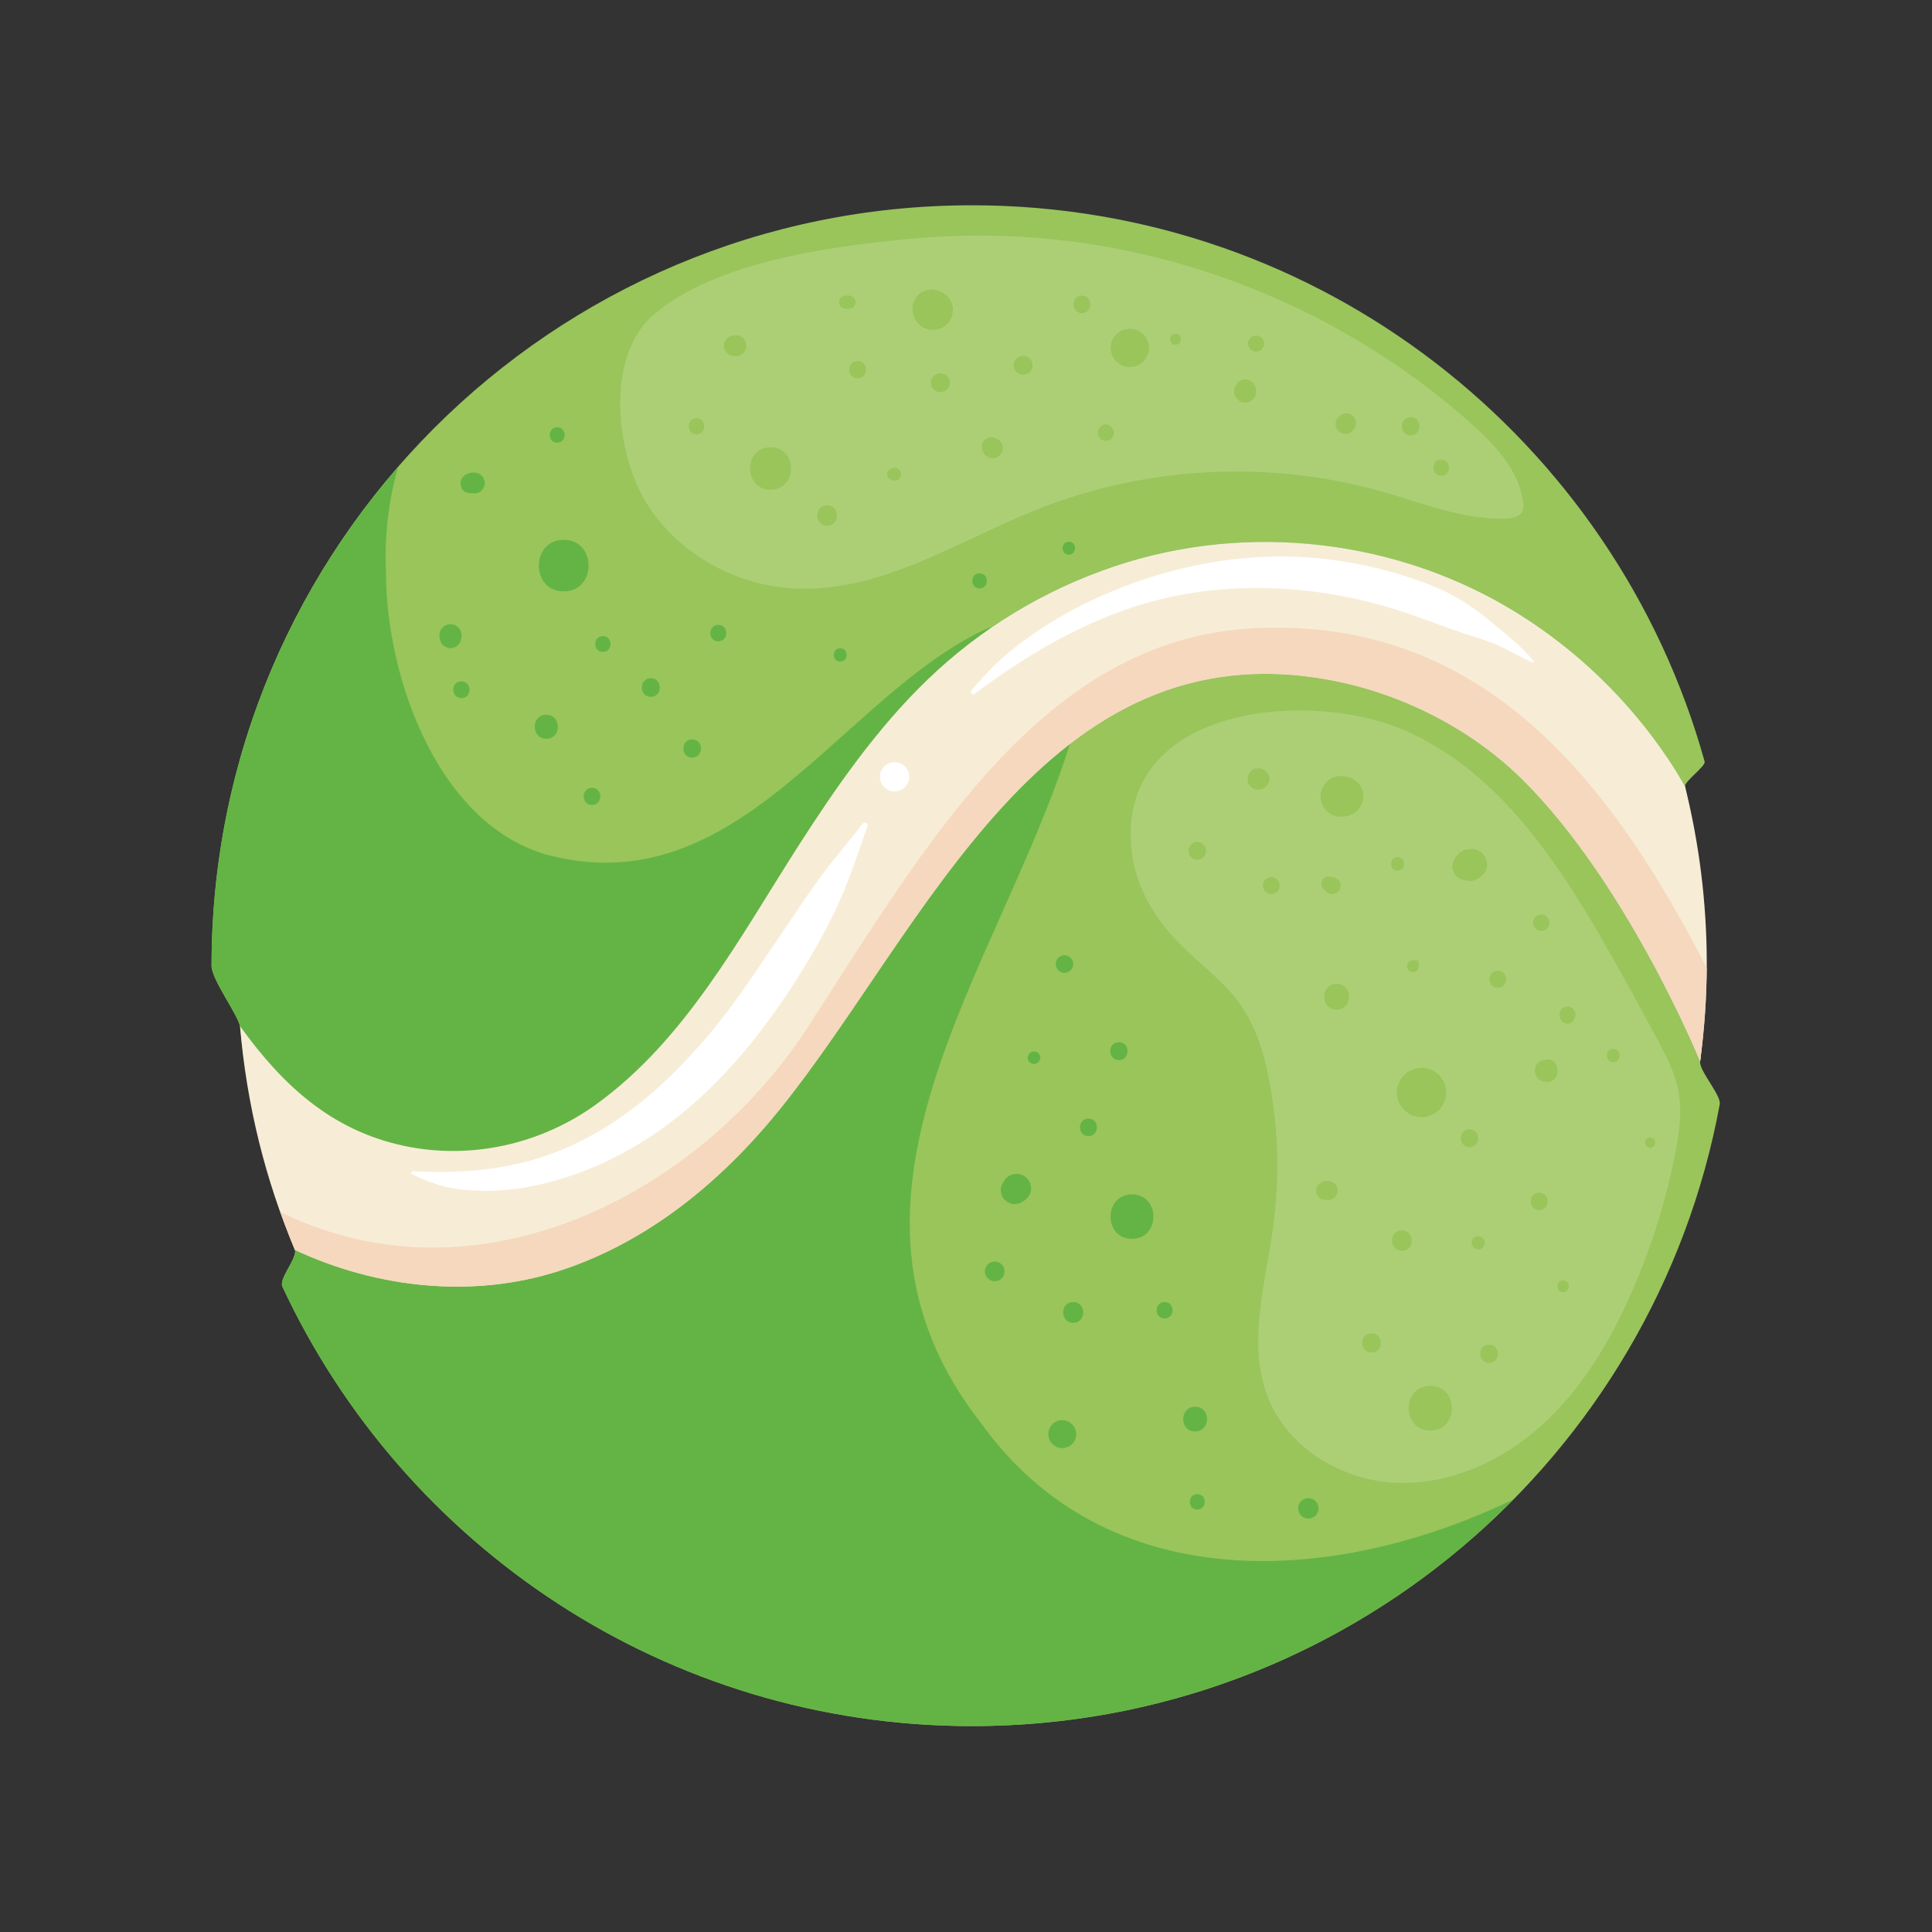 <?xml version="1.0" encoding="utf-8"?>
<!-- Generator: Adobe Illustrator 27.5.0, SVG Export Plug-In . SVG Version: 6.00 Build 0)  -->
<svg version="1.1" id="Capa_1" xmlns="http://www.w3.org/2000/svg" xmlns:xlink="http://www.w3.org/1999/xlink" x="0px" y="0px"
	 viewBox="0 0 2122 2122" style="enable-background:new 0 0 2122 2122;" xml:space="preserve">
<rect x="0" y="0" width="2122" height="2122" fill="#333333" stroke="none"/>
<g>
	<path style="fill:#99C55B;" d="M1867.34,1165.745c3.644-34.769,6.333-71.9,6.333-108.198c0-62.023-7.479-121.506-20.744-179.508
		c-0.986-4.669-1.84-9.034-2.155-14.196c-1.327-5.155,22.927-22.273,21.505-27.389c-97.963-352.376-421.156-610.979-804.747-610.979
		c-461.259,0-835.185,373.925-835.185,835.184c0,15.021,27.84,52.008,31.296,66.447c11.826,85.955,34.043,171.041,60.312,245.736
		c2.499,9.36-17.882,31.549-13.8,40.305c132.914,285.101,422.07,482.697,757.377,482.697c409.275,0,749.792-294.392,821.346-682.971
		C1890.698,1202.992,1865.872,1175.745,1867.34,1165.745z"/>
	<path style="fill:#64B445;" d="M1850.774,863.844c-5.966-10.469-12.172-20.778-18.877-30.724
		c-43.02-63.812-98.453-117.749-163.704-158.661c-131.19-82.256-297.776-101.826-444.555-52.284
		c-47.549,16.05-92.167,38.206-133.142,66.068c-7.993,2.67-15.61,6.011-22.466,10.124
		c-150.955,80.51-261.655,291.846-462.929,241.528c-120.763-30.191-181.146-191.21-181.146-311.973
		c-1.815-39.929,3.002-78.192,13.1-114.67C309.651,659.864,232.348,851.175,232.348,1060.66c0,15.021,27.84,52.008,31.296,66.447
		l0,0l0,0c7.756,84.032,29.734,170.07,60.312,245.736l0,0c2.499,9.361-17.882,31.549-13.8,40.304
		c132.914,285.102,422.07,482.698,757.376,482.698c232.81,0,443.284-95.341,594.747-249.005
		c-199.335,95.934-446.76,107.873-584.186-82.996c-193.048-245.697,19.397-499.045,96.994-746.702
		c77.547-59.871,169.747-92.378,287.727-69.833c77.688,14.845,153.963,53.706,210.111,109.615
		c112.811,112.333,190.923,300.337,194.415,308.824c2.16-35.304,4.735-71.112,4.735-107.409
		C1872.075,991.111,1863.396,924.527,1850.774,863.844z"/>
	<path style="fill:#F7EDD7;" d="M612.766,1396.3c98.484-31.349,180.087-98.977,244.16-178.501
		c159.365-197.794,290.559-530.749,605.889-470.492c77.688,14.845,153.964,53.706,210.11,109.615
		c112.812,112.333,190.924,300.337,194.416,308.824c4.643-35.029,7.276-70.692,7.276-106.989c0-67.225-8.354-132.478-23.843-194.913
		c-5.965-10.469-12.172-20.777-18.876-30.724c-43.021-63.812-98.453-117.749-163.705-158.661
		c-131.191-82.256-297.776-101.826-444.555-52.284c-77.15,26.041-146.615,68.101-205.251,124.654
		c-55.468,53.497-100.212,117.863-141.649,182.5c-64.246,100.214-123.829,213.182-222.685,284.172
		c-60.695,43.587-137.681,60.68-210.912,44.925c-80.014-17.214-133.382-67.428-179.497-131.32
		c7.26,86.49,27.932,169.164,60.312,245.736C413.973,1414.922,518.649,1426.259,612.766,1396.3z"/>
	<path style="fill:#F5D8BD;" d="M1377.811,689.998c-233.137,11.574-360.598,238.14-491.425,439.413
		c-117.842,181.296-360.498,308.486-578.48,201.854c5.018,14.022,10.278,27.929,16.05,41.576
		c90.018,42.081,194.693,53.418,288.81,23.458c98.484-31.35,180.088-98.978,244.16-178.501
		c159.365-197.794,290.559-530.749,605.889-470.492c77.688,14.845,153.964,53.706,210.11,109.615
		c112.812,112.333,190.924,300.337,194.416,308.824c4.456-33.618,6.997-67.835,7.199-102.621
		C1770.593,860.383,1630.698,677.444,1377.811,689.998z"/>
	<path style="fill:#ACCF76;" d="M1544.351,802.916c103.954,45.984,169.973,148.331,225.849,247.321
		c17.315,30.677,34.251,61.569,50.8,92.666c9.239,17.361,18.469,35.092,22.293,54.384c4.569,23.048,1.142,46.892-3.406,69.944
		c-10.372,52.576-26.557,104.003-48.165,153.044c-23.802,54.022-54.832,105.934-98.689,145.449
		c-43.858,39.515-101.798,65.71-160.761,62.836c-58.963-2.874-117.467-38.294-139.384-93.108
		c-23.469-58.697-3.272-124.42,5.363-187.042c7.25-52.574,6.033-106.307-3.589-158.5c-5.656-30.683-14.514-61.505-32.577-86.944
		c-18.289-25.758-44.772-44.336-66.898-66.883c-26.022-26.516-46.476-59.855-51.609-96.65
		C1220.716,775.55,1436.15,755.053,1544.351,802.916z"/>
	<path style="fill:#ACCF76;" d="M1180.838,265.72c160.344,21.26,313.845,91.59,434.651,199.143
		c26.326,23.437,52.491,51.198,57.389,86.102c0.515,3.671,0.742,7.6-0.948,10.9c-3.079,6.009-10.932,7.426-17.679,7.69
		c-45.707,1.788-89.489-16.192-133.442-28.86c-124.141-35.777-260.069-29.234-380.199,18.303
		c-87.2,34.506-170.92,90.838-264.641,87.527c-65.099-2.299-129.051-36.492-164.272-91.288
		c-35.205-54.773-48.885-163.873,7.861-211.036c68.24-56.716,191.134-73.283,276.015-81.552
		C1057.175,256.647,1119.473,257.583,1180.838,265.72z"/>
	<path style="fill:#99C55B;" d="M1188.295,324.652c-12.395,0-12.415,19.263,0,19.263
		C1200.69,343.914,1200.71,324.652,1188.295,324.652z"/>
	<path style="fill:#99C55B;" d="M1260.126,374.008c-0.849-2.608-2.298-4.864-4.349-6.769c-2.625-2.606-5.718-4.409-9.28-5.408
		l-0.311-0.043l-0.159-0.022c-1.707-0.23-3.414-0.459-5.121-0.688c-1.711,0.227-3.422,0.457-5.133,0.689l-0.038,0.005l-0.076,0.01
		l-0.305,0.041l-0.038,0.006c-3.563,0.999-6.656,2.802-9.281,5.408c-1.096,1.419-2.192,2.838-3.289,4.257
		c-1.902,3.281-2.859,6.818-2.871,10.615c0.251,1.864,0.501,3.727,0.751,5.591c0.999,3.563,2.802,6.657,5.409,9.281
		c1.419,1.097,2.838,2.192,4.257,3.289c3.28,1.902,6.818,2.859,10.614,2.872c2.896,0.109,5.597-0.495,8.103-1.811
		c2.608-0.848,4.863-2.298,6.769-4.349c2.05-1.905,3.5-4.161,4.349-6.768c1.317-2.507,1.92-5.207,1.811-8.103
		C1262.046,379.214,1261.443,376.514,1260.126,374.008z"/>
	<path style="fill:#99C55B;" d="M1388.133,374.976c-0.42-1.498-1.178-2.799-2.274-3.903c-0.597-0.461-1.194-0.922-1.791-1.383
		c-1.38-0.8-2.867-1.203-4.465-1.208c-1.217-0.046-2.354,0.209-3.408,0.762c-1.097,0.357-2.045,0.967-2.846,1.829
		c-0.863,0.801-1.473,1.75-1.829,2.846c-0.554,1.054-0.808,2.191-0.762,3.408c0.105,0.784,0.211,1.568,0.316,2.351
		c0.421,1.499,1.179,2.8,2.275,3.903c0.597,0.461,1.193,0.922,1.79,1.383c1.38,0.801,2.868,1.203,4.464,1.208
		c1.218,0.046,2.354-0.207,3.408-0.762c1.097-0.357,2.045-0.966,2.847-1.829c0.863-0.802,1.471-1.751,1.828-2.847
		c0.554-1.054,0.807-2.19,0.762-3.408C1388.344,376.544,1388.239,375.76,1388.133,374.976z"/>
	<path style="fill:#99C55B;" d="M1378.17,423.787c-0.279-0.507-0.559-1.013-0.838-1.519c-0.997-1.685-2.338-3.026-4.023-4.023
		c-1.749-1.015-3.636-1.525-5.661-1.532c-2.024,0.007-3.91,0.517-5.66,1.532c-1.685,0.997-3.026,2.338-4.024,4.023
		c-0.28,0.506-0.559,1.012-0.839,1.519c-1.103,1.9-1.657,3.951-1.664,6.15c0.006,2.2,0.561,4.25,1.664,6.151
		c1.083,1.832,2.541,3.289,4.372,4.372c1.901,1.102,3.951,1.657,6.151,1.664c2.201-0.007,4.25-0.561,6.151-1.664
		c1.831-1.083,3.289-2.54,4.371-4.372c1.103-1.901,1.657-3.951,1.664-6.151C1379.827,427.738,1379.273,425.688,1378.17,423.787z"/>
	<path style="fill:#99C55B;" d="M1488.496,460.573c-0.428-1.316-1.16-2.455-2.195-3.416c-0.716-0.553-1.432-1.106-2.148-1.66
		c-1.655-0.96-3.441-1.443-5.357-1.449c-0.941,0.126-1.882,0.253-2.822,0.38c-1.797,0.504-3.359,1.414-4.683,2.73l-1.284,1.007
		c-1.055,0.979-1.8,2.139-2.235,3.479c-0.677,1.288-0.988,2.676-0.931,4.165c-0.056,1.488,0.254,2.876,0.931,4.165
		c0.435,1.34,1.18,2.5,2.235,3.479c0.729,0.563,1.458,1.127,2.187,1.69c1.686,0.978,3.505,1.47,5.457,1.476
		c0.957-0.129,1.915-0.259,2.873-0.387c1.832-0.513,3.422-1.44,4.771-2.78l1.006-1.284c1.036-0.962,1.767-2.1,2.195-3.417
		c0.664-1.265,0.97-2.628,0.914-4.09C1489.466,463.202,1489.16,461.839,1488.496,460.573z"/>
	<path style="fill:#99C55B;" d="M1549.392,458.175c-12.901,0-12.922,20.049,0,20.049
		C1562.292,478.224,1562.313,458.175,1549.392,458.175z"/>
	<path style="fill:#99C55B;" d="M1101.053,489.135c-0.532-1.898-1.493-3.546-2.882-4.944c-1.397-1.388-3.045-2.349-4.943-2.881
		c-0.637-0.234-1.27-0.486-1.912-0.702c-1.811-0.487-3.623-0.487-5.434,0c-1.732,0.485-3.234,1.361-4.51,2.628
		c-1.267,1.275-2.143,2.778-2.629,4.509c-0.486,1.811-0.486,3.623,0,5.434c0.217,0.642,0.469,1.276,0.701,1.912
		c0.533,1.898,1.493,3.546,2.881,4.944c1.398,1.388,3.046,2.349,4.944,2.881c1.986,0.533,3.971,0.533,5.957,0
		c1.898-0.532,3.546-1.493,4.943-2.881c1.389-1.398,2.349-3.046,2.882-4.944C1101.587,493.106,1101.587,491.12,1101.053,489.135z"/>
	<path style="fill:#99C55B;" d="M1044.676,331.87c-0.523-1.863-1.465-3.481-2.829-4.854c-0.511-0.816-1.096-1.57-1.753-2.26
		c-1.483-1.147-2.968-2.293-4.452-3.44c-1.752-0.739-3.504-1.478-5.255-2.217l-0.098-0.031l-0.179-0.055l-0.376-0.117l-0.376-0.117
		l-0.198-0.061l-0.079-0.025l-5.721-0.768c-2.921-0.11-5.645,0.499-8.172,1.827c-2.63,0.856-4.905,2.317-6.826,4.386
		c-1.105,1.431-2.211,2.862-3.316,4.293c-1.919,3.308-2.884,6.876-2.896,10.705c-0.252,2.38,0.323,4.294,0.965,6.355l0.117,0.376
		l0.055,0.178l0.031,0.099c0.285,0.914,0.656,1.797,1.116,2.647c0.887,2.727,2.404,5.088,4.549,7.081l0.034,0.032
		c1.484,1.147,2.968,2.293,4.453,3.44c2.525,1.608,5.251,2.478,8.179,2.61c1.949,0.524,3.898,0.524,5.849,0
		c1.391-0.187,2.024-0.152,3.014-0.418l0.217-0.058l0.443-0.118c6.896-1.845,12.569-7.518,14.414-14.415l0.116-0.432l0.058-0.215
		l0.027-0.102c0.261-1.949,0.523-3.899,0.785-5.848C1046.685,337.317,1046.053,334.492,1044.676,331.87z"/>
	<path style="fill:#99C55B;" d="M846.33,491.237c-29.996,0-30.045,46.617,0,46.617C876.326,537.854,876.376,491.237,846.33,491.237z
		"/>
	<path style="fill:#99C55B;" d="M818.667,375.25c-0.469-1.437-1.268-2.682-2.398-3.732c-1.447-1.437-3.152-2.431-5.118-2.982
		c-2.054-0.552-4.11-0.552-6.164,0c-0.606,0.186-1.211,0.372-1.815,0.557c-0.878,0.371-1.756,0.741-2.633,1.111
		c-1.284,0.693-2.316,1.638-3.092,2.838c-0.683,0.688-1.156,1.498-1.416,2.431c-0.69,1.314-1.006,2.728-0.949,4.245
		c0.132,0.977,0.262,1.953,0.394,2.93c0.37,0.878,0.741,1.755,1.111,2.632c0.691,1.284,1.637,2.315,2.837,3.092
		c1.065,0.973,2.313,1.631,3.749,1.972c0.604,0.186,1.209,0.372,1.815,0.558c2.054,0.552,4.11,0.552,6.164,0
		c1.966-0.551,3.671-1.546,5.118-2.982c0.605-0.782,1.209-1.565,1.814-2.347c1.049-1.809,1.578-3.76,1.583-5.854
		C819.726,378.122,819.392,376.633,818.667,375.25z"/>
	<path style="fill:#99C55B;" d="M941.985,396.589c-12.141,0-12.162,18.87,0,18.87C954.127,415.458,954.146,396.589,941.985,396.589z
		"/>
	<path style="fill:#99C55B;" d="M986.21,514.7c-1.104-0.64-2.294-0.963-3.571-0.966c-1.278,0.003-2.468,0.326-3.572,0.966
		c-0.599,0.339-1.197,0.678-1.796,1.018c-1.8,1.02-2.921,3.035-2.921,5.091c0,2.057,1.121,4.071,2.921,5.091
		c0.599,0.34,1.197,0.679,1.796,1.019c1.104,0.64,2.294,0.962,3.572,0.966c1.277-0.004,2.468-0.326,3.571-0.966
		c2.152-1.259,3.505-3.616,3.505-6.11S988.362,515.959,986.21,514.7z"/>
	<path style="fill:#99C55B;" d="M939.432,329.958c-0.346-1.231-0.969-2.301-1.871-3.209c-0.49-0.379-0.981-0.758-1.471-1.138
		c-1.135-0.658-2.358-0.989-3.67-0.992h-2.72h-0.657l-1.06,0.129l-1.054,0.153c-1.228,0.345-2.295,0.966-3.199,1.864
		c-0.898,0.905-1.52,1.971-1.865,3.199c-0.22,0.641-0.322,1.092-0.322,1.928c0,0.837,0.102,1.286,0.322,1.927
		c0.345,1.228,0.966,2.295,1.865,3.199c0.904,0.898,1.971,1.52,3.199,1.865c0.684,0.192,1.404,0.276,2.114,0.282h0.657h2.72
		c1.001,0.037,1.935-0.172,2.802-0.627c0.901-0.293,1.682-0.794,2.34-1.504c0.709-0.659,1.211-1.439,1.504-2.34
		c0.456-0.867,0.665-1.801,0.627-2.802C939.606,331.247,939.519,330.603,939.432,329.958z"/>
	<path style="fill:#99C55B;" d="M765.024,459.354c-11.383,0-11.401,17.69,0,17.69C776.407,477.045,776.425,459.354,765.024,459.354z
		"/>
	<path style="fill:#99C55B;" d="M908.506,555.042c-14.419,0-14.444,22.407,0,22.407
		C922.924,577.449,922.948,555.042,908.506,555.042z"/>
	<path style="fill:#99C55B;" d="M1042.902,417.603c-0.495-1.765-1.388-3.297-2.68-4.597c-0.703-0.543-1.405-1.086-2.108-1.629
		c-1.625-0.942-3.377-1.416-5.258-1.422c-1.434-0.054-2.771,0.245-4.013,0.897c-1.292,0.42-2.409,1.138-3.352,2.154
		c-1.016,0.944-1.734,2.061-2.155,3.353c-0.652,1.241-0.951,2.579-0.897,4.013l0.372,2.77c0.495,1.765,1.388,3.297,2.68,4.597
		l2.108,1.629c1.625,0.942,3.378,1.416,5.257,1.422c1.434,0.054,2.773-0.245,4.014-0.897c1.291-0.421,2.409-1.138,3.353-2.154
		c1.016-0.943,1.735-2.061,2.154-3.353c0.652-1.242,0.951-2.58,0.897-4.014C1043.15,419.449,1043.026,418.526,1042.902,417.603z"/>
	<path style="fill:#99C55B;" d="M1222.238,470.91c-0.787-1.329-1.844-2.387-3.172-3.173l-1.089-0.577l-0.534-0.282
		c-0.437-0.234-0.892-0.427-1.367-0.582c-0.737-0.231-1.474-0.264-2.211-0.099c-0.738,0.033-1.426,0.253-2.062,0.658l-0.064,0.034
		l-0.277,0.147l-1.068,0.565c-0.443,0.234-0.664,0.451-1.151,0.827c-0.964,0.624-1.723,1.451-2.279,2.482
		c-0.8,1.379-1.203,2.867-1.208,4.464c0.105,0.784,0.211,1.568,0.316,2.351c0.42,1.498,1.178,2.799,2.274,3.903
		c0.802,0.862,1.75,1.472,2.847,1.828c1.054,0.554,2.19,0.808,3.408,0.762c1.217,0.045,2.354-0.209,3.408-0.762
		c1.097-0.356,2.045-0.966,2.846-1.828c1.096-1.104,1.854-2.405,2.275-3.903c0.105-0.784,0.211-1.568,0.316-2.351
		C1223.441,473.777,1223.038,472.289,1222.238,470.91z"/>
	<path style="fill:#99C55B;" d="M1291.124,366.452c-7.841,0-7.854,12.186,0,12.186
		C1298.965,378.638,1298.979,366.452,1291.124,366.452z"/>
	<path style="fill:#99C55B;" d="M1133.774,398.472c-0.495-1.765-1.388-3.297-2.679-4.597c-0.703-0.543-1.406-1.086-2.108-1.629
		c-1.625-0.943-3.378-1.416-5.258-1.423c-1.434-0.054-2.772,0.245-4.013,0.897c-1.293,0.42-2.409,1.138-3.353,2.154
		c-1.016,0.943-1.734,2.061-2.154,3.353c-0.653,1.241-0.952,2.579-0.898,4.013l0.372,2.77c0.495,1.765,1.388,3.297,2.679,4.597
		c0.702,0.543,1.405,1.086,2.108,1.629c1.625,0.942,3.378,1.416,5.258,1.422c1.434,0.055,2.772-0.244,4.014-0.897
		c1.292-0.42,2.409-1.138,3.353-2.154c1.016-0.943,1.734-2.061,2.154-3.353c0.653-1.241,0.952-2.579,0.897-4.014
		C1134.022,400.318,1133.898,399.395,1133.774,398.472z"/>
	<path style="fill:#99C55B;" d="M1582.871,504.79c-11.383,0-11.401,17.69,0,17.69C1594.253,522.48,1594.272,504.79,1582.871,504.79z
		"/>
	<path style="fill:#99C55B;" d="M1496.635,868.878c-0.74-1.754-1.48-3.507-2.22-5.261c-1.384-2.566-3.275-4.626-5.672-6.179
		c-2.127-1.947-4.623-3.26-7.488-3.941c-0.81-0.124-1.62-0.248-2.43-0.372c-3.971-1.068-7.942-1.068-11.913,0
		c-3.796,1.064-7.091,2.985-9.888,5.762c-1.167,1.512-2.335,3.023-3.503,4.535c-2.028,3.495-3.047,7.266-3.06,11.31
		c-0.116,3.085,0.527,5.962,1.93,8.633c0.903,2.777,2.448,5.182,4.632,7.211c2.797,2.777,6.093,4.698,9.888,5.762
		c3.971,1.067,7.942,1.067,11.913,0c0.81-0.124,1.62-0.248,2.43-0.372c1.753-0.74,3.507-1.48,5.26-2.22
		c2.566-1.383,4.626-3.274,6.179-5.672c1.365-1.375,2.309-2.993,2.831-4.859c1.379-2.625,2.011-5.453,1.897-8.484L1496.635,868.878z
		"/>
	<path style="fill:#99C55B;" d="M1632.83,944.909c-0.568-1.346-1.136-2.692-1.704-4.038c-0.881-1.141-1.762-2.281-2.643-3.422
		c-1.531-1.648-3.345-2.813-5.441-3.495c-2.014-1.058-4.185-1.544-6.513-1.456c-0.564,0.034-1.128,0.068-1.691,0.102
		c-1.687,0.102-3.085,0.374-4.981,0.645c-2.295,0.328-6.352,2.751-7.858,4.517l-0.491,0.592l-0.982,1.184l-0.491,0.592l-0.287,0.345
		c-2.657,3.211-2.515,2.996-4.022,6.907c-0.182,1.352-0.363,2.705-0.545,4.057c-0.079,2.1,0.359,4.061,1.314,5.879
		c0.363,1.293,1.017,2.415,1.962,3.367c1.076,1.662,2.504,2.972,4.282,3.931c2.006,1.265,4.133,1.691,6.344,2.221
		c0.996,0.238,1.844,0.314,2.958,0.464c2.324,0.52,4.649,0.417,6.973-0.313c1.483-0.453,2.896-1.052,4.238-1.796l0.352-0.227
		c0.486-0.322,0.972-0.644,1.458-0.966c1.141-0.881,2.281-1.762,3.422-2.643c1.648-1.531,2.813-3.344,3.495-5.44
		c0.765-1.319,1.15-2.74,1.154-4.266C1633.635,949.403,1633.534,947.156,1632.83,944.909z"/>
	<path style="fill:#99C55B;" d="M1468.085,1080.585c-18.212,0-18.243,28.304,0,28.304
		C1486.297,1108.888,1486.328,1080.585,1468.085,1080.585z"/>
	<path style="fill:#99C55B;" d="M1695.859,1164.154c-0.463,0.11-0.927,0.218-1.391,0.328c-11.423,2.687-11.433,20.434,0,23.123
		c0.464,0.109,0.928,0.218,1.391,0.327C1715.72,1192.604,1715.841,1159.454,1695.859,1164.154z"/>
	<path style="fill:#99C55B;" d="M1771.789,1152.032c-9.359,0-9.374,14.545,0,14.545
		C1781.148,1166.577,1781.163,1152.032,1771.789,1152.032z"/>
	<path style="fill:#99C55B;" d="M1690.482,1309.894c-12.395,0-12.415,19.263,0,19.263
		C1702.877,1329.157,1702.897,1309.894,1690.482,1309.894z"/>
	<path style="fill:#99C55B;" d="M1635.481,1476.896c-12.901,0-12.922,20.049,0,20.049
		C1648.381,1496.945,1648.402,1476.896,1635.481,1476.896z"/>
	<path style="fill:#99C55B;" d="M1539.826,1351.366c-14.418,0-14.442,22.407,0,22.407
		C1554.244,1373.774,1554.269,1351.366,1539.826,1351.366z"/>
	<path style="fill:#99C55B;" d="M1613.958,1240.348c-12.647,0-12.669,19.655,0,19.655
		C1626.606,1260.003,1626.627,1240.348,1613.958,1240.348z"/>
	<path style="fill:#99C55B;" d="M1587.504,1192.746c-1.289-4.595-3.614-8.585-6.976-11.969c-1.83-1.414-3.66-2.828-5.49-4.241
		c-4.231-2.454-8.794-3.688-13.691-3.703c-3.734-0.142-7.218,0.637-10.45,2.336c-3.363,1.094-6.273,2.963-8.729,5.608
		c-2.645,2.457-4.515,5.367-5.609,8.73c-1.698,3.232-2.477,6.716-2.335,10.451c0.322,2.404,0.646,4.807,0.968,7.211
		c1.289,4.595,3.614,8.585,6.976,11.969c1.829,1.414,3.659,2.828,5.489,4.241c4.231,2.454,8.794,3.688,13.69,3.704
		c3.735,0.141,7.218-0.638,10.451-2.337c3.362-1.094,6.273-2.963,8.729-5.608c2.645-2.457,4.514-5.367,5.609-8.73
		c1.698-3.232,2.477-6.716,2.336-10.45C1588.15,1197.553,1587.827,1195.15,1587.504,1192.746z"/>
	<path style="fill:#99C55B;" d="M1645.046,1066.171c-12.141,0-12.161,18.87,0,18.87
		C1657.188,1085.041,1657.207,1066.171,1645.046,1066.171z"/>
	<path style="fill:#99C55B;" d="M1558.126,1057.201c-0.175-0.536-0.472-1-0.894-1.392l-0.875-0.676
		c-0.674-0.392-1.402-0.588-2.183-0.59c-0.797,0.076-1.594,0.153-2.391,0.229c-0.575,0.077-1.15,0.155-1.724,0.232
		c-0.516,0.218-1.033,0.435-1.55,0.653c-0.755,0.408-1.362,0.964-1.819,1.671c-0.402,0.405-0.681,0.882-0.834,1.431
		c-0.293,0.505-0.441,1.051-0.443,1.637c-0.154,0.574-0.154,1.149,0,1.724c0.002,0.585,0.15,1.131,0.443,1.637
		c0.262,0.804,0.709,1.5,1.341,2.087l1.312,1.015c0.517,0.218,1.034,0.436,1.55,0.654c0.574,0.077,1.149,0.155,1.724,0.231
		c0.575-0.077,1.149-0.154,1.724-0.231c0.516-0.218,1.033-0.436,1.55-0.654c0.755-0.408,1.363-0.965,1.819-1.671
		c0.403-0.405,0.68-0.882,0.834-1.431c0.406-0.773,0.593-1.606,0.558-2.5c0.077-0.797,0.154-1.594,0.23-2.391
		C1558.521,1058.271,1558.397,1057.716,1558.126,1057.201z"/>
	<path style="fill:#99C55B;" d="M1535.043,941.395c-9.612,0-9.627,14.938,0,14.938
		C1544.655,956.333,1544.672,941.395,1535.043,941.395z"/>
	<path style="fill:#99C55B;" d="M1404.787,969.218c-0.373-1.145-1.009-2.136-1.91-2.973l-0.543-0.461
		c-0.767-0.826-1.676-1.409-2.726-1.751c-1.009-0.531-2.097-0.774-3.263-0.729c-0.75,0.1-1.501,0.201-2.252,0.303
		c-1.435,0.402-2.681,1.128-3.738,2.178l-0.543,0.461c-0.481,0.624-0.963,1.246-1.444,1.87c-0.311,0.735-0.621,1.471-0.931,2.207
		c-0.385,1.228-0.44,2.456-0.165,3.684c0.003,0.833,0.213,1.611,0.63,2.331c0.22,0.782,0.616,1.462,1.188,2.039
		c0.41,0.694,0.963,1.246,1.657,1.657c0.576,0.572,1.255,0.968,2.038,1.188c1.102,0.578,2.287,0.843,3.56,0.795
		c0.818-0.11,1.637-0.22,2.456-0.33c0.736-0.311,1.471-0.621,2.207-0.932c0.624-0.481,1.247-0.963,1.87-1.444
		c0.482-0.624,0.963-1.247,1.444-1.87c0.311-0.736,0.621-1.471,0.932-2.207c0.386-1.228,0.44-2.456,0.165-3.684
		C1405.415,970.715,1405.205,969.938,1404.787,969.218z"/>
	<path style="fill:#99C55B;" d="M1393.992,852.875c-0.487-1.737-1.366-3.245-2.636-4.524l-1.02-1.09
		c-0.795-0.614-1.591-1.229-2.387-1.844c-0.939-0.396-1.877-0.792-2.817-1.188c-1.568-0.492-3.135-0.562-4.702-0.211
		c-1.065,0.003-2.057,0.271-2.977,0.805c-0.999,0.28-1.866,0.786-2.602,1.517c-0.886,0.524-1.59,1.23-2.115,2.115
		c-0.731,0.736-1.236,1.603-1.517,2.602c-0.738,1.405-1.077,2.92-1.015,4.545c0.14,1.045,0.281,2.089,0.421,3.135
		c0.396,0.94,0.793,1.878,1.189,2.817c0.615,0.796,1.229,1.592,1.844,2.387c0.795,0.615,1.591,1.23,2.387,1.844
		c0.94,0.397,1.879,0.793,2.817,1.189c1.568,0.491,3.136,0.561,4.703,0.211c1.065-0.003,2.057-0.271,2.976-0.805
		c1.461-0.475,2.727-1.289,3.795-2.439l1.02-1.09c0.999-0.929,1.706-2.029,2.12-3.299c0.642-1.222,0.936-2.538,0.883-3.949
		C1394.236,854.692,1394.114,853.784,1393.992,852.875z"/>
	<path style="fill:#99C55B;" d="M1472.211,970.322c-0.439-1.565-1.231-2.924-2.376-4.077c-1.152-1.145-2.512-1.937-4.076-2.376
		c-1.545-0.273-3.089-0.546-4.633-0.819c-0.698-0.094-1.396-0.188-2.093-0.281c-1.085-0.041-2.096,0.185-3.034,0.678
		c-0.667,0.187-1.246,0.524-1.737,1.012c-0.858,0.555-1.534,1.292-2.028,2.209c-0.264,0.627-0.529,1.254-0.794,1.881
		c-0.093,0.698-0.187,1.395-0.281,2.093c-0.041,1.084,0.185,2.095,0.678,3.033c0.317,0.976,0.861,1.821,1.628,2.534
		c1.101,1.034,2.204,2.067,3.305,3.101c1.152,1.145,2.511,1.937,4.077,2.376c1.637,0.44,3.275,0.44,4.912,0
		c0.736-0.311,1.471-0.621,2.207-0.932c1.389-0.822,2.493-1.926,3.315-3.314c0.675-1.06,1.04-2.205,1.096-3.434
		C1472.651,972.777,1472.596,971.549,1472.211,970.322z"/>
	<path style="fill:#99C55B;" d="M1315.037,924.687c-12.647,0-12.667,19.656,0,19.656
		C1327.685,944.343,1327.706,924.687,1315.037,924.687z"/>
	<path style="fill:#99C55B;" d="M1468.206,1303.519c-0.428-1.316-1.16-2.455-2.195-3.416c-1.325-1.315-2.886-2.225-4.684-2.729
		c-1.044-0.144-2.106-0.379-3.171-0.41l-0.414,0.015c-0.946,0.095-1.955,0.241-2.895,0.387l-0.227,0.04l-0.369,0.099
		c-1.073,0.353-2.142,0.774-3.125,1.334l-0.353,0.226c-0.72,0.519-1.631,1.247-2.135,1.647l-0.173,0.154
		c-0.522,0.676-1.044,1.351-1.566,2.026c-0.731,1.149-1.128,2.391-1.189,3.723c-0.238,0.888-0.238,1.774,0,2.662
		c0.061,1.332,0.458,2.573,1.189,3.722c0.522,0.676,1.044,1.352,1.566,2.027c0.676,0.521,1.351,1.044,2.026,1.565
		c1.149,0.732,2.39,1.129,3.723,1.189l1.207-0.054c0.99,0.302,2.011,0.492,3.083,0.496c0.94-0.127,1.88-0.254,2.822-0.379
		c1.798-0.504,3.359-1.415,4.684-2.729c1.035-0.961,1.767-2.1,2.195-3.416c0.664-1.265,0.969-2.628,0.913-4.089
		C1469.175,1306.147,1468.87,1304.784,1468.206,1303.519z"/>
	<path style="fill:#99C55B;" d="M1506.347,1464.35c-13.658,0-13.682,21.228,0,21.228
		C1520.006,1485.578,1520.028,1464.35,1506.347,1464.35z"/>
	<path style="fill:#99C55B;" d="M1570.914,1522.136c-31.62,0-31.671,49.139,0,49.139
		C1602.532,1571.275,1602.584,1522.136,1570.914,1522.136z"/>
	<path style="fill:#99C55B;" d="M1630.537,1363.028c-0.346-1.232-0.969-2.302-1.87-3.209l-1.472-1.137
		c-1.134-0.658-2.358-0.989-3.67-0.993c-1.002-0.037-1.936,0.172-2.802,0.626c-0.902,0.293-1.682,0.794-2.341,1.504
		c-0.709,0.659-1.21,1.439-1.504,2.341c-0.455,0.867-0.664,1.8-0.626,2.801c0.086,0.645,0.174,1.29,0.26,1.934
		c0.345,1.232,0.968,2.302,1.87,3.209c0.491,0.379,0.982,0.758,1.472,1.137c1.134,0.657,2.358,0.989,3.671,0.992
		c1.001,0.038,1.935-0.171,2.801-0.626c0.902-0.294,1.681-0.795,2.341-1.504c0.709-0.659,1.21-1.439,1.504-2.34
		c0.455-0.867,0.664-1.801,0.626-2.802L1630.537,1363.028z"/>
	<path style="fill:#99C55B;" d="M1716.786,1406.302c-8.346,0-8.36,12.973,0,12.973
		C1725.135,1419.275,1725.149,1406.302,1716.786,1406.302z"/>
	<path style="fill:#99C55B;" d="M1817.938,1253.443c-0.271-0.965-0.759-1.804-1.465-2.516c-0.711-0.706-1.55-1.195-2.515-1.466
		l-0.394-0.073l-0.185-0.034l-0.049-0.009c-0.851-0.156-0.945-0.154-1.801,0.004l-0.099,0.018l-0.381,0.071l-0.098,0.018
		c-0.875,0.168-1.922,0.853-2.54,1.47c-1.437,1.438-2.006,3.584-1.466,5.546c0.528,1.916,2.065,3.453,3.981,3.981
		c1.962,0.54,4.109-0.029,5.546-1.466C1817.91,1257.552,1818.478,1255.404,1817.938,1253.443z"/>
	<path style="fill:#99C55B;" d="M1730.077,1111.991c-0.297-0.702-0.593-1.405-0.889-2.107c-0.555-1.028-1.313-1.853-2.272-2.474
		c-0.55-0.547-1.2-0.926-1.946-1.135c-1.052-0.553-2.185-0.806-3.4-0.76c-0.782,0.105-1.564,0.21-2.345,0.315
		c-0.703,0.296-1.405,0.593-2.107,0.89c-1.028,0.554-1.853,1.311-2.475,2.272c-0.779,0.852-1.306,1.852-1.579,3l-0.165,1.219
		c-0.263,1.174-0.211,2.347,0.158,3.521c0.297,0.703,0.594,1.406,0.891,2.109l0.024,0.056l0.091,0.205l0.183,0.409l0.366,0.817
		c0.717,1.211,1.68,2.175,2.891,2.891c1.257,0.729,2.613,1.096,4.068,1.101c1.455-0.005,2.81-0.372,4.068-1.101
		c1.211-0.716,2.174-1.68,2.891-2.891l0.366-0.817l0.184-0.409l0.083-0.186c0.32-0.714,0.801-1.647,0.923-2.184
		c0.106-0.782,0.211-1.565,0.316-2.347C1730.309,1113.584,1730.201,1112.787,1730.077,1111.991z"/>
	<path style="fill:#99C55B;" d="M1701.592,1011.027c-0.429-1.532-1.205-2.862-2.325-3.99c-0.61-0.471-1.22-0.942-1.83-1.414
		c-1.41-0.817-2.932-1.229-4.564-1.234c-1.244-0.047-2.406,0.212-3.483,0.779c-1.121,0.364-2.091,0.988-2.91,1.869
		c-0.882,0.819-1.505,1.79-1.87,2.91c-0.566,1.078-0.826,2.239-0.779,3.484c0.108,0.801,0.215,1.603,0.323,2.403
		c0.429,1.532,1.204,2.862,2.325,3.99c0.61,0.471,1.22,0.943,1.83,1.414c1.41,0.818,2.931,1.229,4.563,1.235
		c1.246,0.046,2.406-0.213,3.484-0.779c1.12-0.365,2.091-0.988,2.91-1.87c0.882-0.819,1.505-1.789,1.869-2.91
		c0.566-1.078,0.826-2.239,0.779-3.483C1701.807,1012.629,1701.7,1011.828,1701.592,1011.027z"/>
	<path style="fill:#64B445;" d="M1142.319,1159.866c-0.326-1.165-0.917-2.177-1.769-3.035c-0.464-0.358-0.927-0.717-1.392-1.076
		c-1.073-0.622-2.231-0.935-3.472-0.939c-0.947-0.036-1.831,0.161-2.65,0.592c-0.853,0.277-1.591,0.751-2.214,1.422
		c-0.672,0.623-1.146,1.361-1.423,2.214c-0.431,0.82-0.629,1.703-0.593,2.651c0.083,0.609,0.165,1.219,0.246,1.828
		c0.326,1.166,0.917,2.178,1.77,3.036c0.464,0.359,0.928,0.717,1.391,1.076c1.073,0.622,2.23,0.935,3.472,0.939
		c0.947,0.035,1.831-0.162,2.651-0.593c0.853-0.277,1.591-0.751,2.214-1.422c0.671-0.623,1.145-1.361,1.423-2.214
		c0.431-0.82,0.628-1.703,0.592-2.65C1142.483,1161.085,1142.401,1160.476,1142.319,1159.866z"/>
	<path style="fill:#64B445;" d="M1131.907,1300.945c-0.756-2.697-2.121-5.039-4.094-7.026c-1.443-1.552-3.15-2.65-5.124-3.292
		c-1.897-0.997-3.942-1.454-6.135-1.371c-2.873,0.008-5.552,0.733-8.035,2.173c-2.392,1.416-4.297,3.319-5.712,5.711
		c-0.505,0.772-1.01,1.545-1.515,2.317c-0.515,1.221-1.03,2.443-1.545,3.664c-0.639,2.038-0.731,4.077-0.274,6.115
		c0.004,1.383,0.353,2.674,1.046,3.87c0.619,1.901,1.675,3.547,3.171,4.935c1.034,0.799,2.069,1.598,3.104,2.398
		c1.221,0.515,2.442,1.03,3.663,1.546c2.039,0.639,4.077,0.73,6.116,0.274c2.04-0.092,3.941-0.699,5.701-1.819
		c0.772-0.505,1.544-1.01,2.317-1.515c2.392-1.416,4.295-3.32,5.71-5.712c1.44-2.483,2.166-5.162,2.174-8.035
		C1132.286,1303.766,1132.096,1302.355,1131.907,1300.945z"/>
	<path style="fill:#64B445;" d="M1243.296,1311.892c-31.365,0-31.417,48.746,0,48.746
		C1274.663,1360.637,1274.714,1311.892,1243.296,1311.892z"/>
	<path style="fill:#64B445;" d="M1228.948,1144.693c-12.647,0-12.669,19.656,0,19.656
		C1241.597,1164.349,1241.617,1144.693,1228.948,1144.693z"/>
	<path style="fill:#64B445;" d="M1178.452,1056.306c-0.458-1.632-1.284-3.048-2.477-4.25c-0.65-0.502-1.3-1.004-1.95-1.506
		c-1.502-0.872-3.122-1.31-4.861-1.315c-1.325-0.05-2.563,0.226-3.711,0.83c-1.194,0.388-2.227,1.052-3.099,1.991
		c-0.939,0.872-1.603,1.905-1.992,3.1c-0.603,1.148-0.88,2.384-0.829,3.71c0.114,0.854,0.229,1.707,0.343,2.56
		c0.458,1.632,1.284,3.048,2.478,4.25c0.65,0.502,1.3,1.004,1.949,1.506c1.503,0.872,3.123,1.31,4.861,1.315
		c1.326,0.05,2.563-0.226,3.711-0.829c1.193-0.389,2.227-1.052,3.099-1.992c0.939-0.873,1.604-1.906,1.992-3.1
		c0.603-1.147,0.879-2.385,0.829-3.711C1178.682,1058.013,1178.566,1057.16,1178.452,1056.306z"/>
	<path style="fill:#64B445;" d="M1195.47,1228.587c-12.395,0-12.415,19.263,0,19.263
		C1207.865,1247.85,1207.885,1228.587,1195.47,1228.587z"/>
	<path style="fill:#64B445;" d="M1101.901,1391.014c-0.961-1.624-2.254-2.917-3.878-3.878c-1.687-0.978-3.505-1.47-5.457-1.476
		c-1.951,0.006-3.77,0.498-5.456,1.476c-1.625,0.961-2.917,2.254-3.879,3.878l-0.01,0.021l-1.087,2.576l-0.009,0.033
		c-0.292,0.911-0.41,1.909-0.38,2.872l0.374,2.779l0.003,0.011l0.007,0.018l1.04,2.466l0.012,0.016l0.05,0.12l0.181,0.181
		c0.407,0.624,0.824,1.237,1.367,1.776l0.051,0.048c0.042,0.037,1.347,1.049,1.8,1.394l0.479,0.479
		c1.686,0.978,3.505,1.471,5.456,1.476c1.952-0.005,3.77-0.498,5.457-1.476c1.624-0.96,2.917-2.254,3.878-3.878
		c0.977-1.686,1.47-3.505,1.476-5.457C1103.371,1394.519,1102.879,1392.7,1101.901,1391.014z"/>
	<path style="fill:#64B445;" d="M1181.527,1571.115c-0.728-2.597-2.042-4.852-3.943-6.765c-1.035-0.799-2.068-1.599-3.103-2.398
		c-2.392-1.387-4.971-2.085-7.739-2.093c-2.11-0.079-4.079,0.361-5.906,1.321c-1.901,0.619-3.546,1.675-4.934,3.17
		c-1.495,1.388-2.552,3.033-3.17,4.934c-0.96,1.827-1.4,3.796-1.32,5.907l0.547,4.077c0.728,2.597,2.042,4.852,3.943,6.765
		l3.103,2.397c2.392,1.386,4.971,2.084,7.738,2.093c2.111,0.08,4.08-0.361,5.907-1.32c1.901-0.619,3.545-1.675,4.934-3.17
		c1.495-1.389,2.551-3.034,3.17-4.934c0.96-1.827,1.4-3.796,1.32-5.907C1181.892,1573.832,1181.709,1572.474,1181.527,1571.115z"/>
	<path style="fill:#64B445;" d="M1279.167,1430.052c-11.635,0-11.654,18.083,0,18.083
		C1290.803,1448.135,1290.822,1430.052,1279.167,1430.052z"/>
	<path style="fill:#64B445;" d="M1178.73,1430.085c-14.671,0-14.695,22.801,0,22.801
		C1193.401,1452.886,1193.426,1430.085,1178.73,1430.085z"/>
	<path style="fill:#64B445;" d="M1312.646,1545.099c-17.454,0-17.482,27.125,0,27.125
		C1330.1,1572.224,1330.129,1545.099,1312.646,1545.099z"/>
	<path style="fill:#64B445;" d="M1315.037,1641.081c-10.876,0-10.895,16.904,0,16.904
		C1325.914,1657.985,1325.933,1641.081,1315.037,1641.081z"/>
	<path style="fill:#64B445;" d="M1447.801,1653.729c-0.532-1.898-1.493-3.546-2.882-4.944c-0.755-0.584-1.512-1.168-2.266-1.752
		c-1.748-1.013-3.633-1.523-5.655-1.529c-1.543-0.058-2.981,0.263-4.317,0.965c-1.389,0.452-2.591,1.224-3.606,2.317
		c-1.092,1.015-1.865,2.217-2.316,3.606c-0.701,1.335-1.024,2.774-0.965,4.316c0.133,0.993,0.267,1.986,0.4,2.979
		c0.532,1.898,1.493,3.546,2.881,4.944c0.756,0.584,1.512,1.168,2.268,1.752c1.747,1.014,3.632,1.524,5.655,1.53
		c1.542,0.058,2.981-0.263,4.316-0.965c1.39-0.452,2.591-1.224,3.606-2.316c1.093-1.015,1.865-2.217,2.317-3.606
		c0.701-1.335,1.023-2.774,0.964-4.317C1448.068,1655.715,1447.934,1654.722,1447.801,1653.729z"/>
	<path style="fill:#64B445;" d="M531.441,526.16c-0.459-1.413-1.244-2.636-2.355-3.669c-1.423-1.413-3.1-2.39-5.031-2.932
		c-1.341-0.395-2.782-0.566-4.173-0.586l-0.654,0.039c-1.032,0.116-2.112,0.251-3.135,0.424l-0.338,0.069
		c-1.279,0.312-2.546,0.934-3.691,1.496l-0.538,0.302c-1.732,1.102-3.168,2.339-4.219,4.145c-1.631,2.809-1.719,5.611-1.046,8.62
		l0.077,0.268l0.065,0.175c0.223,0.584,0.653,1.647,0.931,2.208l0.295,0.477c0.381,0.516,0.854,1.195,1.349,1.72
		c0.835,0.888,2.029,1.565,3.198,1.887l0.65,0.081c1.207,0.457,2.455,0.774,3.786,0.778l1.287-0.166
		c1.005,0.287,2.043,0.451,3.125,0.455c1.01-0.136,2.02-0.271,3.03-0.407c1.931-0.542,3.608-1.519,5.031-2.932
		c1.111-1.033,1.896-2.256,2.355-3.669c0.715-1.358,1.042-2.823,0.983-4.392C532.484,528.982,532.156,527.518,531.441,526.16z"/>
	<path style="fill:#64B445;" d="M506.551,694.531c-0.579-2.065-1.624-3.857-3.134-5.377c-0.822-0.635-1.645-1.27-2.465-1.906
		c-1.902-1.102-3.953-1.656-6.153-1.663c-1.677-0.063-3.242,0.286-4.695,1.049c-1.51,0.492-2.818,1.332-3.921,2.52
		c-1.511,1.521-2.555,3.313-3.134,5.377c-0.582,2.16-0.582,4.32,0,6.48c0.126,0.746,0.251,1.492,0.379,2.239l1.188,2.818
		c0.74,1.374,1.753,2.477,3.038,3.309c0.734,0.73,1.602,1.236,2.602,1.516c1.405,0.739,2.92,1.077,4.543,1.016
		c1.045-0.141,2.091-0.281,3.135-0.422l2.818-1.188c1.373-0.741,2.476-1.754,3.309-3.037c1.042-1.14,1.744-2.476,2.111-4.011
		c0.125-0.746,0.252-1.492,0.378-2.239C507.13,698.851,507.13,696.691,506.551,694.531z"/>
	<path style="fill:#64B445;" d="M619.15,592.942c-36.424,0-36.484,56.608,0,56.608C655.576,649.55,655.636,592.942,619.15,592.942z"
		/>
	<path style="fill:#64B445;" d="M600.02,785.039c-16.948,0-16.976,26.338,0,26.338C616.967,811.377,616.995,785.039,600.02,785.039z
		"/>
	<path style="fill:#64B445;" d="M714.805,744.942c-13.153,0-13.175,20.442,0,20.442C727.958,765.384,727.98,744.942,714.805,744.942
		z"/>
	<path style="fill:#64B445;" d="M788.938,686.337c-11.636,0-11.655,18.083,0,18.083C800.573,704.42,800.594,686.337,788.938,686.337
		z"/>
	<path style="fill:#64B445;" d="M760.24,812.097c-12.899,0-12.921,20.048,0,20.048C773.142,832.146,773.163,812.097,760.24,812.097z
		"/>
	<path style="fill:#64B445;" d="M662.196,698.688c-11.13,0-11.15,17.297,0,17.297C673.326,715.985,673.343,698.688,662.196,698.688z
		"/>
	<path style="fill:#64B445;" d="M650.238,865.297c-12.141,0-12.162,18.87,0,18.87C662.38,884.167,662.4,865.297,650.238,865.297z"/>
	<path style="fill:#64B445;" d="M506.757,748.316c-11.889,0-11.909,18.476,0,18.476
		C518.645,766.793,518.665,748.316,506.757,748.316z"/>
	<path style="fill:#64B445;" d="M611.975,469.313c-10.877,0-10.894,16.904,0,16.904
		C622.852,486.217,622.871,469.313,611.975,469.313z"/>
	<path style="fill:#64B445;" d="M922.854,712.021c-9.359,0-9.374,14.545,0,14.545C932.213,726.565,932.228,712.021,922.854,712.021z
		"/>
	<path style="fill:#64B445;" d="M1075.901,629.731c-10.624,0-10.642,16.511,0,16.511
		C1086.525,646.242,1086.542,629.731,1075.901,629.731z"/>
	<path style="fill:#64B445;" d="M1173.947,595.04c-9.106,0-9.121,14.152,0,14.152C1183.053,609.192,1183.068,595.04,1173.947,595.04
		z"/>
	<path style="fill:#FFFFFF;" d="M1684.346,726.042c-13.928-17.088-32.138-30.912-49.021-44.926
		c-17.707-14.698-37.406-27.597-58.811-36.316c-42.98-17.505-88.164-28.282-134.4-32.111
		c-88.709-7.346-179.722,13.852-258.618,54.436c-22.107,11.372-43.133,24.729-63.043,39.611
		c-20.535,15.348-37.054,31.943-53.375,51.566c-1.697,2.04,0.594,5.889,3.097,4.014c67.146-50.323,142.403-93.139,225.78-108.764
		c83-15.554,170.988-7.154,250.629,20.299c22.519,7.762,44.719,16.654,67.43,23.839c11.76,3.72,24.001,7.387,35.059,12.826
		c11.427,5.622,22.408,11.909,34.084,17.07C1684.184,728.04,1685.071,726.931,1684.346,726.042z"/>
	<path style="fill:#FFFFFF;" d="M947.47,904.789c-15.13,19.624-31.477,38.386-46.196,58.3
		c-13.786,18.652-26.301,38.123-39.42,57.242c-24.08,35.088-46.941,71.193-73.658,104.387
		c-52.46,65.178-116.618,122.802-198.018,147.774c-43.948,13.483-90.901,16.472-136.621,13.845
		c-1.726-0.099-2.446,2.516-0.894,3.297c18.616,9.351,36.097,15.227,56.925,17.186c21.442,2.017,42.811,1.272,64.065-2.118
		c43.963-7.014,86.509-23.679,124.727-46.338c79.113-46.904,138.541-119.943,185.858-197.571
		c13.891-22.789,27.125-46.862,37.937-71.265c11.894-26.845,21.111-54.722,30.682-82.467
		C954.047,903.617,949.332,902.374,947.47,904.789z"/>
	<path style="fill:#FFFFFF;" d="M998.129,848.925c-0.766-2.73-2.147-5.1-4.144-7.111c-1.088-0.84-2.174-1.679-3.261-2.519
		c-2.513-1.458-5.224-2.191-8.133-2.2c-2.219-0.083-4.288,0.379-6.208,1.387c-1.998,0.65-3.727,1.761-5.187,3.332
		c-1.571,1.46-2.681,3.189-3.331,5.186c-1.009,1.921-1.472,3.99-1.388,6.208c0.192,1.428,0.384,2.856,0.576,4.284
		c0.765,2.73,2.147,5.1,4.143,7.111c1.087,0.84,2.175,1.679,3.262,2.519c2.513,1.458,5.224,2.191,8.133,2.2
		c2.219,0.084,4.288-0.379,6.209-1.387c1.997-0.65,3.726-1.761,5.186-3.332c1.571-1.46,2.682-3.189,3.332-5.186
		c1.009-1.921,1.472-3.99,1.387-6.209C998.514,851.781,998.321,850.353,998.129,848.925z"/>
</g>
</svg>
